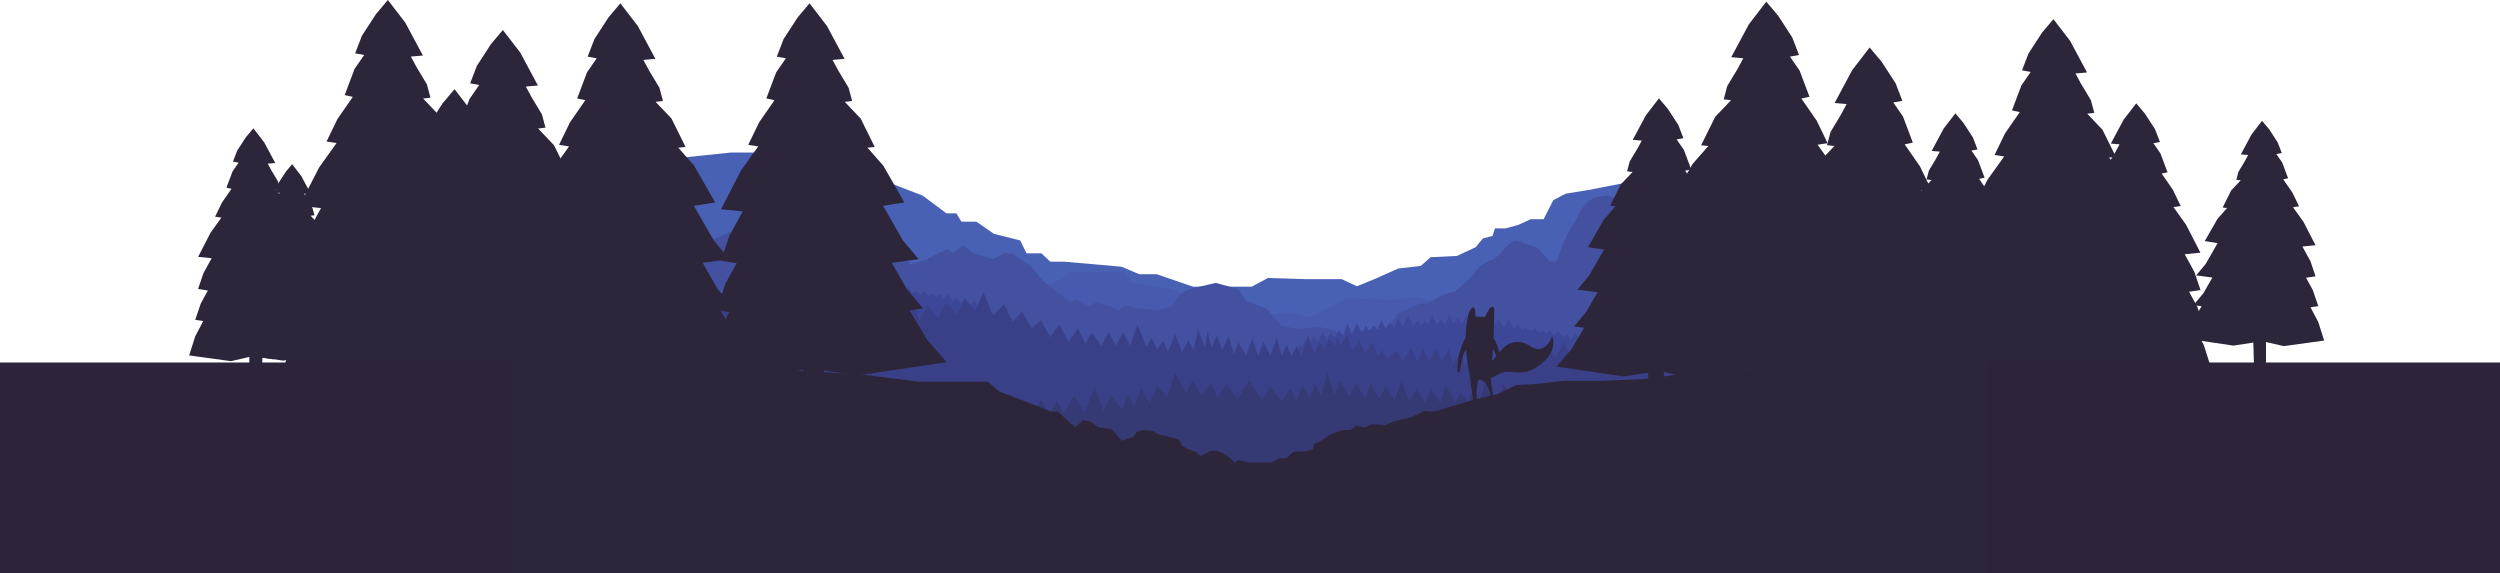 <svg width="3000" height="688" viewBox="0 0 3000 688" xmlns="http://www.w3.org/2000/svg"><g fill="none" fill-rule="evenodd"><path fill="#4961B4" d="M741.14 182l-15.015 28.257-28.79 18.655-41.79 15.716L616 270v395h1770V271.11l-74.057-16.5-48.78-41.996-82.464-5.997-66.01 18.002-75.05-7.492-54.042 12.015-24.018-11.968-54.055 10.56-28.528 4.626-15.016 7.75-11.583 22.89h-15.444l-15.267 7-15.43 4.11L1794 274l-3 9.11-11.56 3.003-8.64 10.503-22.483 10.507-31.514 1.516-12.003 10.53-27.024 3.062-27.027 12.125-22.524 9.143-18.103-8.5h-41.96l-46.55-1.446L1502 344h-70.485l-43.643-15h-20.927l-21.022-8.946-69.177-6.054h-16.416l-10.614-10H1231.8l-7.508-15.445-31.535-7.946-21.13-14.61h-17.912l-6.115-10h-11.904l-28.446-21.222-70.49-27.223L966.35 183h-22.864l-10.51 9.67-17.64-9.67h-37.922l-74.08 7.73"/><path fill="#485AAF" d="M741.07 276l-32.018 12.656L684.038 303l-33.018-4-35.02 8v358h1770V352h-27.468l-7.504 4.052-12.006 5.553-30.066-2.605H2297l-15.008 2.552-10.505 4.053-18.01 3-13.506-4.5-13.506-2.998-15.008-2.998-13.506 7.503-42.022 6.007-40.52-19.484-57.03 18.03-61.533-8.936-48.025-25.374-57.03 21.25L1852.7 356h-43.452l-19.51-9.446-39.02 16.052-27.013 1.5-21.01-7.497-33.018 3.003-52.527-1.493-22.512 10.516-24.012 12.03-22.512-5.937-25.513 3.124-24.01-5.75-25.106-5.104h-33.425l-9.006-8.135-22.512-11.134-22.51-4.374-27.015-4.25L1347.413 326h-63.434l-10.07 8.99-31.08 11.99-18.883 2.375-9.005 1.75-8.61 4.895h-16.903l-13.507-7.822-15.374-4.61-8.64 3.038-11.614 3.394h-12.398l-11.883-4.445-13.63-8.198-16.51-5.75-13.618 2.393h-13.394l-10.506-5.193-13.507-12.692-15.008-1.492-12.006 7.515-16.508 7.53-9.005-5.936-18.01-4.375-15.007-5.75-9.123-8.607h-11.888l-25.513 2.68-10.506-6.322-15.007-2.75L865.14 295h-11.883l-24.138 6.804-9.13-6.695-12.257-13.5"/><path fill="#4351A0" d="M1974.102 233l-21.023 9-7.51-3-16.518-4.498-10.51 1.503-6.007 1.505-7.508 4.51-7.51 9.022-6.004 12.043-7.51 12.086-7.507 15.174-4.504 12.348-4.506 11.196h-7.508l-7.508-8.196-7.508-8.196-7.508-3-7.51-1.5-4.503-3-6.006-1.5-4.504 1.5-6.007 4.5-9.01 10.5-7.508 6-7.507 3-7.51 4.5-6.006 6-6.006 7.5-7.508 7.502L1745.855 350l-7.508 1.51-12.013 4.515-15.016 9.03-6.006-1.437-27.03 12.124-16.518 19.75-5.59.396h-10.928l-12.013 2.552-24.025 2.55-12.013-6-16.518-3-24.027 3-19.52-4.498-16.518-19.5-25.528-10.5-9.01-13.498-27.03-7.5-19.52 4.5-16.517 4.5-10.512 9-6.007 10.5-19.52 4.5-24.026-3.002-12.014-3-7.507 6-10.51-4.5-10.512-3-6.007-3-9.01 6-6.006-3-10.51-6-6.006 4.5-15.017-12-13.513-10.498-10.512-10.5-9.01-12-21.022-13.5-10.51-1.498-13.517 7.5-24.025-7.5-12.012-9-12.014 9-7.507-4.5-6.007 3-6.007 3-15.015 7.5-16.52 4.5-10.51-8.996-10.51-7.496-21.024-8.992-16.518-1.484-9.01 9.03-16.517 9.062-19.522-4.375-16.518-10.25-30.15-5.607h-47.935l-13.514-11.693L856.898 287l-16.516-8.997-12.008-7.495-13.507-2.24-7.492 3.772-23.994-3.708-23.964-3.665-17.893 7.67-24.41 30.55-34.037 9.107-41.046 11.894L616 311.994V665h1770V271.997l-17.496-4.493-9.987-7.492-6.006-5.986-19.52 3.027-10.512 6.056-46.55 1.61-13.515-4.277-9.01-2.555h-7.508l-10.51 5h-12.015l-10.51-11.194-7.508-6.695-10.512-1.502-7.508 4.5-13.515 13.5-19.52-4.5-30.034-7.5-22.524 25.5-60.065-12-16.52-4.5-15.014-15"/><path d="M1174 369.688c-1-3.157-2.788-6.33-4.432-9.52-1.652 1.853-3.06 3.736-4.718 5.647-2.308-3.025-4.493-6.062-6.804-9.112-1.67 2.282-3.28 4.594-4.955 6.935-1.663-2.158-3.297-4.32-4.963-6.49-1.676 1.318-3.34 2.656-5.02 4.015-1.666-2.857-3.326-5.723-4.995-8.598-2.015 1.998-4.03 4.027-6.05 6.086-1.343-2.074-2.683-4.154-4.026-6.237-1.36 1.5-2.718 3.012-4.08 4.538-1.35-1.352-2.698-2.707-4.048-4.06-1.692.75-3.384 1.514-5.078 2.29l-5.053-5.306c-1.698 1.156-3.397 2.328-5.097 3.514-1.688-1.386-3.378-2.77-5.068-4.152-1.7.833-3.402 1.68-5.104 2.54l-4.063-7.297c-2.043 1.93-4.086 3.886-6.13 5.86-2.02-4.006-4.042-8.02-6.066-12.037-1.718 3.537-3.436 7.093-5.153 10.67-2.363-3.28-4.73-6.56-7.096-9.836-2.05 2.813-4.104 5.647-6.156 8.5-2.035-2.84-4.07-5.675-6.108-8.508-2.052 2.496-4.104 5.01-6.155 7.542-1.7-3.933-3.4-7.865-5.104-11.796-1.38 3.736-2.762 7.482-4.143 11.238-1.032-1.968-2.065-3.935-3.098-5.9l-2.108 5.65c-1.704-4.29-3.41-8.58-5.12-12.864-1.716 4.157-3.432 8.326-5.147 12.506-1.708-2.733-3.417-5.46-5.127-8.18-1.713 2.658-3.426 5.326-5.137 8.002-1.71-3.86-3.422-7.712-5.135-11.556-1.713 3.845-3.425 7.697-5.137 11.556-1.713-1.907-3.426-3.806-5.14-5.696-1.71 1.952-3.422 3.91-5.132 5.876-1.714-3.795-3.43-7.58-5.148-11.353-1.708 3.9-3.414 7.805-5.12 11.713-1.376-1.857-2.753-3.706-4.13-5.55-1.372 1.988-2.74 3.977-4.11 5.968-1.377-1.833-2.754-3.658-4.132-5.476-1.705 2.024-3.41 4.052-5.113 6.083-2.056-4.042-4.112-8.062-6.17-12.06-2.368 4.396-4.734 8.793-7.098 13.188-1.72-3.622-3.436-7.227-5.154-10.814l-5.072 11.89c-1.712-2.063-3.423-4.113-5.134-6.147-1.693 2.467-3.385 4.936-5.076 7.403-1.714-3.515-3.428-7.008-5.14-10.478-1.35 3.93-2.7 7.85-4.046 11.763-1.704-1.604-3.408-3.194-5.11-4.767-1.69 2.123-3.375 4.245-5.06 6.365-1.37-1.982-2.737-3.95-4.104-5.904-1.68 2.503-3.362 5.002-5.042 7.497-2.038-3.64-4.075-7.245-6.11-10.812-2 4.4-4 8.785-6 13.152-1.704-4.69-3.406-9.343-5.106-13.956-1.66 5.394-3.32 10.764-4.98 16.108-1.688-2.467-3.374-4.908-5.058-7.32-1.664 3.228-3.328 6.446-4.992 9.65-1.68-2.047-3.358-4.07-5.033-6.067-1.662 2.87-3.323 5.73-4.985 8.578-1.676-3.705-3.35-7.37-5.02-10.995-1.652 4.588-3.306 9.15-4.96 13.684-1.65-2.594-3.794-5.156-5.436-7.683-1.637 3.528-3.412 7.036-5.412 10.524V545h335V369.688zM1913 410l-4.87-5.833-4.054 4.877-2.508-4.877-4.718 4.648s-3.493-5.062-5.804-8.112c-1.67 2.282-4.28 4.594-5.955 6.935-1.663-2.158-3.297-4.32-4.963-6.49-1.676 1.318-3.34 2.656-5.02 4.015-1.666-2.857-3.326-5.723-4.995-8.598-2.015 1.998-4.03 4.027-6.05 6.086-1.343-2.074-2.683-4.154-4.026-6.237-1.36 1.5-2.718 3.012-4.08 4.538-1.35-1.352-2.698-2.707-4.048-4.06-1.692.75-3.384 1.514-5.078 2.29l-5.053-5.306c-1.698 1.156-3.397 2.328-5.097 3.514-1.688-1.386-3.378-2.77-5.068-4.152-1.7.833-3.402 1.68-5.104 2.54l-4.063-7.297c-2.043 1.93-4.086 3.886-6.13 5.86-2.02-4.006-4.042-8.02-6.066-12.037-1.718 3.537-3.436 7.093-5.153 10.67-2.363-3.28-4.73-6.56-7.096-9.836-2.05 2.813-4.104 5.647-6.156 8.5-2.035-2.84-4.07-5.675-6.108-8.508-2.052 2.496-4.104 5.01-6.155 7.542-1.7-3.933-3.4-7.865-5.104-11.796-1.38 3.736-2.762 7.482-4.143 11.238-1.032-1.968-2.065-3.935-3.098-5.9l-2.108 5.65c-1.704-4.29-3.41-8.58-5.12-12.864-1.716 4.157-3.432 8.326-5.147 12.506-1.708-2.733-3.417-5.46-5.127-8.18-1.713 2.658-3.426 5.326-5.137 8.002-1.71-3.86-3.422-7.712-5.135-11.556-1.713 3.845-3.425 7.697-5.137 11.556-1.713-1.907-3.426-3.806-5.14-5.696-1.71 1.952-3.422 3.91-5.132 5.876-1.714-3.795-3.43-7.58-5.148-11.353-1.708 3.9-3.414 7.805-5.12 11.713-1.376-1.857-2.753-3.706-4.13-5.55-1.372 1.988-2.74 3.977-4.11 5.968-1.377-1.833-2.754-3.658-4.132-5.476-1.705 2.024-3.41 4.052-5.113 6.083-2.056-4.042-4.112-8.062-6.17-12.06-2.368 4.396-4.734 8.793-7.098 13.188-1.72-3.622-3.436-7.227-5.154-10.814l-5.072 11.89c-1.712-2.063-3.423-4.113-5.134-6.147-1.693 2.467-3.385 4.936-5.076 7.403-1.714-3.515-3.428-7.008-5.14-10.478-1.35 3.93-2.7 7.85-4.046 11.763-1.704-1.604-3.408-3.194-5.11-4.767-1.69 2.123-3.375 4.245-5.06 6.365-1.37-1.982-2.737-3.95-4.104-5.904-1.68 2.503-3.362 5.002-5.042 7.497-2.038-3.64-4.075-7.245-6.11-10.812-2 4.4-4 8.785-6 13.152-1.704-4.69-3.406-9.343-5.106-13.956-1.66 5.394-3.32 10.764-4.98 16.108-1.688-2.467-3.374-4.908-5.058-7.32-1.664 3.228-3.328 6.446-4.992 9.65-1.68-2.047-3.358-4.07-5.033-6.067-1.662 2.87-3.323 5.73-4.985 8.578-1.676-3.705-3.35-7.37-5.02-10.995-1.652 4.588-3.306 9.15-4.96 13.684-1.65-2.594-3.794-5.156-5.436-7.683-1.637 3.528-3.412 7.036-5.412 10.524l-5.25-5.53-2.99 8.49-2.51-2.96L1557 420v155h356V410z" fill="#3D4797"/><path fill="#3A4088" d="M819.288 343l-12.465 17.033-14.195-14.843-11.505 17.007-14.22-14.844-11.567 17.008L741 350.017l-14 16.06-12-14.59-6 14.59-16-19.615-7 19.615-12-19.614-11 19.615-13-19.614-8 25.026-14-19-12 22.264V665h1770V351.486l-6.24 17.303-6.785-15.626-5.178 16.29-6.963-15.625-5.27 16.29-7.172-15.615-6.012 16.594-8.782-15.252-5.88 16.583-8.783-15.25-5.882 16.583-7.69-15.276-9.13 14.512-12.476-17.058-10.193 14.394-4.472-17.057-10.194 14.392-5.968-17.185-10.944 17.42-13.99-14.36-10.013 17.357-21.985-14.36-5.013 17.356-9.824-14.21-12.72 24.3-6.798-12.5-9.637 12.492-3.523-17.048-7.48 11.717-6.517-17.042-8.48 11.718-4.692-13.74-7.504 12.206-8.13-15.637-6.873 16.302-8.128-15.637-4.87 16.303-9.95-15.562-11.93 18.738-10.878-12.66-11.455 18.654-13.874-12.662-11.455 18.654-14.162-15.593-11.187 21.76-11.855-12.003-10.816 18.662-11.85-12.003-10.816 18.662-11.75-12.033-9.778 18.08-11.127-11.78-8.876 17.107-11.124-11.78-8.874 17.108-8.136-12.776-9.152 17.426-7.547-13.42-7.12 17.415-10.544-17.417-4.122 21.413-10.903-8.575-5.52 11.64-9.53-9.067-6.14 10.735-8.526-11.066-7.14 12.728-8.185-10.096-9.56 8.996-3.377-17.276-10.963 13.778-3.365-17.273-10.96 13.78-4.318-17.446-8.45 15.926-7.505-15.982-7.498 15.982-7.5-15.982-7.498 15.982-6.952-15.963-10.54 14.778-7.02-11.988-10.983 9.74-7.016-10.99-3.98 8.743-7.17-16.83-8.416 12.864-7.35-17.046-7.654 12.464-7.342-17.04-7.652 12.464-3.394-10.664-2.687 10.78-7.695-8.817-4.977 13.314-6.685-8.82-5.975 13.313-7.443-21.137-7.57 23.844-6.005-11.986-6 11.986-5.995-12.985-6 12.984L1532 404.93l-7.337 21.974-8.337-16.982-6.33 16.982-7.335-20.976-7.33 20.976-9.337-15.92-5.354 14.024-6.29-21.808-7.715 16.73-6.282-16.812-6.713 13.733-4.585-20.163-3.224 20.262-8.177-21.167-5.495 24.08-6.167-11.178-7.49 14.09-8.424-22.34-8.475 22.162-5.717-13.116-7.287 9.952-6.708-14.112-6.285 10.95-10.773-27.28-8.5 25.928-8.672-15.984-8.664 15.984-8.668-15.984-8.664 15.984-11.686-15.923-7.64 13.208-8.69-18.175-11.313 16.094-11.685-21.172-10.312 16.095-10.9-20.965-11.427 9.888-11.536-19.76-11.135 11.622-10.53-20.757-13.135 13.62-11.75-28.34-9.193 22.94-12.983-13.675-9.022 17.9-13.976-13.677-9.02 17.904-12.46-15.74-9.944 17.947-8.354-23.44-6.17 12.21-6.146-4.75-11.665 15.98-7.667-22.974-9.664 22.975-9.662-15.98-9.67 15.98-9.673-15.98-9.664 15.98-9.668-15.98-9.664 15.98-8.895-15.945-13.347 13.822-8.352-17.73-13.985 13.734-8.345-17.73-13.985 13.736-8.566-17.767-18.885 13.663-14.61-18.014-18.73 13.684-14.604-18.014-18.725 13.685"/><path fill="#353974" d="M1592.673 447l-7.382 28.193-7.097-14.396-6.24 17.064-9.088-14.397-7.24 17.063-6.87-14.53-10.627 15.323-13.77-16.652-10.232 15.317-14.764-23.65-14.23 22.317-13.463-16.63-11.14 14.557-7.073-17.174-11.594 14.507-11.072-17.173-7.592 14.506-12.933-24.218-9.518 29.234-12.01-13.032-9.324 20.032-10.004-17.034-8.326 21.033-7.3-14.174-7.315 18.727-12.957-17.138-9.047 18.805-10.955-29.14-12.05 30.806-12.75-20.148-11.53 21.162-9.057-15.832-8.8 16.166L1249.08 480l-10.13 16.827L1228 483v182h648V465l-10.84 14.994-15.83-22-8.834 22-14.836-15-10.832 15-10.036-18.997-8.5 19.472-13.598-21.45-8.074 22.45-7.587-13.45-5.073 14.45-9.22-10.473-6.744 10.997-11.004-21-6.998 21-10-16-8 16-10.623-15.99-8.112 15.122-9.528-24.766-8.474 23.1-10.525-16.766-7.472 15.098-10.6-17.77-6.41 16.284-11.01-16.625-8.325 15.292-11.007-19.625-6.324 18.292M2159.327 447l7.382 28.193 7.097-14.396 6.24 17.064 9.088-14.397 7.24 17.063 6.87-14.53 10.627 15.323 13.77-16.652 10.232 15.317 14.764-23.65 14.23 22.317 13.463-16.63 11.14 14.557 7.073-17.174 11.594 14.507 11.072-17.173 7.592 14.506 12.933-24.218 9.518 29.234 12.01-13.032 9.324 20.032 10.004-17.034 8.326 21.033 7.3-14.174 7.315 18.727 12.957-17.138 9.047 18.805 10.955-29.14 12.05 30.806 12.75-20.148 11.53 21.162 9.057-15.832 8.8 16.166L2502.92 480l10.13 16.827L2524 483v182h-648V465l10.84 14.994 15.83-22 8.834 22 14.836-15 10.832 15 10.036-18.997 8.5 19.472 13.598-21.45 8.074 22.45 7.587-13.45 5.073 14.45 9.22-10.473 6.744 10.997 11.004-21 6.998 21 10-16 8 16 10.623-15.99 8.112 15.122 9.528-24.766 8.474 23.1 10.525-16.766 7.472 15.098 10.6-17.77 6.41 16.284 11.01-16.625 8.325 15.292 11.007-19.625 6.324 18.292M863.327 447l7.382 28.193 7.097-14.396 6.24 17.064 9.088-14.397 7.24 17.063 6.87-14.53 10.627 15.323 13.77-16.652 10.232 15.317 14.764-23.65 14.23 22.317 13.463-16.63 11.14 14.557 7.073-17.174 11.594 14.507 11.072-17.173 7.592 14.506 12.933-24.218 9.518 29.234 12.01-13.032 9.324 20.032 10.004-17.034 8.326 21.033 7.3-14.174 7.315 18.727 12.957-17.138 9.047 18.805 10.955-29.14 12.05 30.806 12.75-20.148 11.53 21.162 9.057-15.832 8.8 16.166L1206.92 480l10.13 16.827L1228 483v182H580V465l10.84 14.994 15.83-22 8.834 22 14.836-15 10.832 15 10.036-18.997 8.5 19.472 13.598-21.45 8.074 22.45 7.587-13.45 5.073 14.45 9.22-10.473 6.744 10.997 11.004-21 6.998 21 10-16 8 16 10.623-15.99 8.112 15.122 9.528-24.766 8.474 23.1 10.525-16.766 7.472 15.098 10.6-17.77 6.41 16.284 11.01-16.625 8.325 15.292 11.007-19.625 6.324 18.292"/><g fill="#2D253A"><path d="M603.44 36l-14.303 16.953-16.86 25.99-8.1 21.043 10.856 1.99-11.595 16.785-11.82 31.336 9.75 2.126-18.46 26.683-13.057 26.914 12.023 1.848L521 236.85l-23.763 46.245 25.986 2.636L507.29 314.8l-10.192 30.108 18.914 2.85-13.66 24.92-10.655 31.478 15.384 2.318-15.422 29.36L480 472.515l80.277 11.06 35.298-8.123v55.33h23.583l1.593-54.31 39.61 6.09 107.45-15.932-23.457-27.21-20.917-35.04 16.24-2.2-19.748-23.695-17.825-31.107 32.19-4.36-18.89-22.664-22.388-39.07-1.456-2.246 25.672-4.128-25.288-44.114-18.983-21.61 8.73-.81-16.878-34.098-19.066-20.028 8.826-1.053-4.254-15.905-12.558-20.906-6.718-12.49 14.45-1.266-21.167-39.492"/><path d="M744.44 4l-14.303 16.953-16.86 25.99-8.1 21.043 10.856 1.99-11.595 16.785-11.82 31.336 9.75 2.126-18.46 26.683-13.057 26.914 12.023 1.848L662 204.85l-23.763 46.245 25.986 2.636L648.29 282.8l-10.192 30.108 18.914 2.85-13.66 24.92-10.655 31.478 15.384 2.318-15.422 29.36L621 440.515l80.277 11.06 35.298-8.123v55.33h23.583l1.593-54.31 39.61 6.09 107.45-15.932-23.457-27.21-20.917-35.04 16.24-2.2-19.748-23.695-17.825-31.107 32.19-4.36-18.89-22.664-22.388-39.07-1.456-2.246 25.672-4.128-25.288-44.114-18.983-21.61 8.73-.81-16.878-34.098-19.066-20.028 8.826-1.053-4.254-15.905-12.558-20.906-6.718-12.49 14.45-1.266-21.167-39.492"/><path d="M971.44 4l-14.303 16.953-16.86 25.99-8.1 21.043 10.856 1.99-11.595 16.785-11.82 31.336 9.75 2.126-18.46 26.683-13.057 26.914 12.023 1.848L889 204.85l-23.763 46.245 25.986 2.636L875.29 282.8l-10.192 30.108 18.914 2.85-13.66 24.92-10.655 31.478 15.384 2.318-15.422 29.36L848 440.515l80.277 11.06 35.298-8.123v55.33h23.583l1.593-54.31 39.61 6.09 107.45-15.932-23.457-27.21-20.917-35.04 16.24-2.2-19.748-23.695-17.825-31.107 32.19-4.36-18.89-22.664-22.388-39.07-1.456-2.246 25.672-4.128-25.288-44.114-18.983-21.61 8.73-.81-16.878-34.098-19.066-20.028 8.826-1.053-4.254-15.905-12.558-20.906-6.718-12.49 14.45-1.266-21.167-39.492M545.44 107l-14.303 16.953-16.86 25.99-8.1 21.043 10.856 1.99-11.595 16.785-11.82 31.336 9.75 2.126-18.46 26.683-13.057 26.914 12.023 1.848L463 307.85l-23.763 46.245 25.986 2.636L449.29 385.8l-10.192 30.108 18.914 2.85-13.66 24.92-10.655 31.478 15.384 2.318-15.422 29.36L422 543.515l80.277 11.06 35.298-8.123v55.33h23.583l1.593-54.31 39.61 6.09 107.45-15.932-23.457-27.21-20.917-35.04 16.24-2.2-19.748-23.695-17.825-31.107 32.19-4.36-18.89-22.664-22.388-39.07-1.456-2.246 25.672-4.128-25.288-44.114-18.983-21.61 8.73-.81-16.878-34.098-19.066-20.028 8.826-1.053-4.254-15.905-12.558-20.906-6.718-12.49 14.45-1.266-21.167-39.492"/><path d="M465.44 0l-14.303 16.953-16.86 25.99-8.1 21.043 10.856 1.99-11.595 16.785-11.82 31.336 9.75 2.126-18.46 26.683-13.057 26.914 12.023 1.848L383 200.85l-23.763 46.245 25.986 2.636L369.29 278.8l-10.192 30.108 18.914 2.85-13.66 24.92-10.655 31.478 15.384 2.318-15.422 29.36L342 436.515l80.277 11.06 35.298-8.123v55.33h23.583l1.593-54.31 39.61 6.09 107.45-15.932-23.457-27.21-20.917-35.04 16.24-2.2-19.748-23.695-17.825-31.107 32.19-4.36-18.89-22.664-22.388-39.07-1.456-2.246 25.672-4.128-25.288-44.114-18.983-21.61 8.73-.81-16.878-34.098-19.066-20.028 8.826-1.053-4.254-15.905-12.558-20.906-6.718-12.49 14.45-1.266-21.167-39.492"/><path d="M304.057 154l-8.93 10.583-10.524 16.224-5.056 13.136 6.777 1.242-7.238 10.478-7.38 19.56 6.088 1.328-11.525 16.658-8.15 16.8 7.504 1.155-13.03 18.216-14.834 28.867 16.222 1.646-9.947 18.145-6.36 18.794 11.805 1.78-8.527 15.556-6.65 19.65 9.602 1.447-9.627 18.328L227 426.49l50.113 6.906 22.034-5.072v34.538h14.722l.993-33.902 24.726 3.802 67.073-9.945-14.642-16.987-13.057-21.873 10.138-1.373-12.327-14.79-11.127-19.42 20.095-2.72-11.79-14.15-13.977-24.388-.91-1.402 16.028-2.577-15.785-27.538-11.85-13.49 5.45-.506-10.537-21.286-11.902-12.502 5.51-.658-2.656-9.928-7.84-13.05-4.193-7.797 9.02-.79-13.213-24.653"/><path d="M350.588 197l-7.484 8.87-8.822 13.6-4.238 11.01 5.68 1.04-6.066 8.783-6.185 16.396 5.102 1.11-9.66 13.963-6.83 14.082 6.29.967-10.922 15.27-12.434 24.196 13.596 1.38-8.337 15.208-5.334 15.754 9.897 1.492-7.148 13.038-5.575 16.47 8.05 1.213-8.07 15.363-6.1 19.192 42.004 5.788 18.47-4.25v28.95h12.338l.834-28.418 20.725 3.187 56.222-8.336-12.274-14.24-10.944-18.333 8.497-1.15-10.332-12.4-9.326-16.275 16.843-2.28-9.884-11.86-11.713-20.442-.762-1.176 13.433-2.16-13.232-23.08-9.932-11.308 4.567-.424-8.83-17.84-9.976-10.48 4.618-.552-2.226-8.322-6.57-10.938-3.516-6.535 7.56-.663-11.074-20.663"/><g><path d="M2243.56 57l14.303 16.953 16.86 25.99 8.1 21.043-10.856 1.99 11.595 16.785 11.82 31.336-9.75 2.126 18.46 26.683 13.057 26.914-12.023 1.848L2326 257.85l23.763 46.245-25.986 2.636 15.934 29.068 10.192 30.108-18.914 2.85 13.66 24.92 10.655 31.478-15.384 2.318 15.422 29.36L2367 493.515l-80.277 11.06-35.298-8.123v55.33h-23.583l-1.593-54.31-39.61 6.09-107.45-15.932 23.457-27.21 20.917-35.04-16.24-2.2 19.748-23.695 17.825-31.107-32.19-4.36 18.89-22.664 22.388-39.07 1.456-2.246-25.672-4.128 25.288-44.114 18.983-21.61-8.73-.81 16.878-34.098 19.066-20.028-8.826-1.053 4.254-15.905 12.558-20.906 6.718-12.49-14.45-1.266 21.167-39.492"/><path d="M2119.56 2l14.303 16.953 16.86 25.99 8.1 21.043-10.856 1.99 11.595 16.785 11.82 31.336-9.75 2.126 18.46 26.683 13.057 26.914-12.023 1.848L2202 202.85l23.763 46.245-25.986 2.636 15.934 29.068 10.192 30.108-18.914 2.85 13.66 24.92 10.655 31.478-15.384 2.318 15.422 29.36L2243 438.515l-80.277 11.06-35.298-8.123v55.33h-23.583l-1.593-54.31-39.61 6.09-107.45-15.932 23.457-27.21 20.917-35.04-16.24-2.2 19.748-23.695 17.825-31.107-32.19-4.36 18.89-22.664 22.388-39.07 1.456-2.246-25.672-4.128 25.288-44.114 18.983-21.61-8.73-.81 16.878-34.098 19.066-20.028-8.826-1.053 4.254-15.905 12.558-20.906 6.718-12.49-14.45-1.266 21.167-39.492"/><path d="M1990.73 118l10.693 12.672 12.603 19.427 6.054 15.728-8.115 1.488 8.667 12.546 8.836 23.422-7.29 1.59 13.8 19.944 9.76 20.118-8.987 1.382 15.603 21.813 17.762 34.568-19.423 1.97 11.91 21.727 7.617 22.505-14.138 2.13 10.21 18.628 7.964 23.528-11.5 1.733 11.53 21.945 8.714 27.418-60.005 8.268-26.385-6.07v41.355h-17.627l-1.19-40.594-29.61 4.553-80.314-11.91 17.533-20.34 15.634-26.19-12.14-1.644 14.763-17.712 13.323-23.252-24.062-3.26 14.12-16.94 16.736-29.204 1.09-1.678-19.19-3.086 18.9-32.974 14.19-16.153-6.525-.604 12.617-25.488 14.252-14.97-6.598-.787 3.18-11.888 9.386-15.627 5.022-9.335-10.8-.947 15.82-29.52M2346.46 136l9.68 11.474 11.41 17.59 5.48 14.24-7.346 1.347 7.848 11.36 8 21.207-6.6 1.44 12.494 18.057 8.836 18.214-8.136 1.252 14.126 19.75 16.082 31.296-17.586 1.784 10.783 19.672 6.898 20.376-12.8 1.93 9.245 16.864 7.21 21.303-10.41 1.57 10.437 19.87 7.89 24.824-54.33 7.485-23.888-5.498v37.444h-15.96l-1.078-36.754-26.807 4.122-72.718-10.783 15.874-18.415 14.156-23.714-10.99-1.488 13.364-16.036 12.064-21.053-21.786-2.95 12.784-15.34 15.152-26.44.985-1.52-17.374-2.795 17.113-29.854 12.847-14.624-5.908-.548 11.423-23.077 12.903-13.553-5.973-.713 2.88-10.764 8.498-14.148 4.546-8.453-9.78-.858 14.325-26.727"/><path d="M2464.09 23l-13.726 16.268-16.18 24.94-7.77 20.193 10.416 1.91-11.126 16.108-11.344 30.068 9.358 2.04-17.716 25.605-12.528 25.828 11.536 1.774-20.03 28.003-22.803 44.377 24.936 2.53-15.29 27.892-9.78 28.89 18.15 2.737-13.108 23.914-10.224 30.205 14.764 2.224-14.8 28.175-11.187 35.197 77.033 10.615 33.872-7.796v53.092h22.63l1.53-52.114 38.008 5.844 103.108-15.29-22.51-26.11-20.07-33.625 15.583-2.11-18.95-22.737-17.104-29.85 30.89-4.184-18.127-21.75-21.485-37.49-1.397-2.155 24.636-3.96-24.267-42.333-18.216-20.737 8.38-.776-16.198-32.72-18.296-19.22 8.47-1.01-4.083-15.262-12.05-20.06-6.447-11.986 13.865-1.216-20.31-37.896"/><path d="M2563.475 124l10.373 12.295 12.228 18.85 5.874 15.26-7.873 1.445 8.41 12.173 8.572 22.726-7.073 1.54 13.39 19.353 9.468 19.52-8.72 1.34 15.14 21.164 17.234 33.54-18.848 1.91 11.556 21.082 7.39 21.835-13.716 2.068 9.908 18.073 7.726 22.83-11.157 1.68 11.185 21.294 8.455 26.603-58.22 8.022-25.6-5.892v40.127h-17.105l-1.155-39.388-28.728 4.417-77.927-11.556 17.012-19.735 15.17-25.413-11.778-1.595 14.32-17.185 12.93-22.56-23.348-3.163 13.7-16.437 16.238-28.335 1.056-1.63-18.62-2.993 18.34-31.995 13.768-15.673-6.33-.586 12.24-24.73 13.828-14.526-6.4-.764 3.084-11.535 9.108-15.16 4.872-9.06-10.48-.918 15.352-28.64"/><path d="M2714.437 145l8.64 10.24 10.184 15.7 4.893 12.71-6.557 1.202 7.004 10.14 7.14 18.927-5.89 1.283L2751 231.32l7.888 16.258-7.262 1.117 12.608 17.627 14.354 27.934-15.697 1.592 9.626 17.557 6.156 18.187-11.425 1.722 8.252 15.053 6.434 19.013-9.292 1.4 9.316 17.736 7.042 22.156-48.49 6.682-21.322-4.908v33.42h-14.245l-.963-32.804-23.926 3.68-64.903-9.625 14.17-16.437 12.635-21.165-9.81-1.328 11.93-14.313 10.766-18.79-19.444-2.634 11.41-13.69 13.524-23.6.88-1.356-15.508-2.494 15.275-26.646 11.467-13.054-5.274-.488 10.196-20.597 11.516-12.098-5.33-.636 2.57-9.607 7.584-12.628 4.058-7.543-8.727-.766 12.785-23.855"/></g></g><g><path d="M2193.89 435c-5 3.158-41.022 6-41.022 6l-86.048 3-50.03 5-45.024 6-52.03 2h-43.024l-36.02 4-21.012 1-23.013 11-29.016 7-47.026 14-11.006-1-17.01 8-14.008 3-9.005 3-7.004 3-16.008-1-9.005 4-10.005-2-7.004 5h-10.006l-15.01 6-10.004 7-9.005 4-1 6-11.007 3h-12.007l-9.006 8h-8.083l-9.88 5.026-27.526-.026-11.542-3-5.003 3-6.004-6-8.005-5-7.003-3h-8.004l-5.003 3-7.004 3-6.004-5-9.005-3-7.004-4-3-7-10.007-3-16.01-4-6.002-4-12.007-1-7.004 2-4.002 6-14.007 5-8.005-9-5.003-5-6.003-1-9.005-1-10.006-7-9.004-2-9.005 9-21.01-19h-8.005l-30.017-12-32.018-12-14.008-12H1103.275l-73.04-9s-115.066-6-126.072-9-28.016-22-28.016-22l-72.04-7-63.036 7-50.028 3L486 435v253h2090V435h-382.11z" fill="#2D253A"/><path fill="#2D243B" d="M-2 435h617v253H-2zM2385 435h617v253h-617z"/></g><g fill="#2D253A"><path d="M1889.935 499.423c-9.8-2.488-17.97-3.694-24.9-4.275-7.958-.666-14.73-.547-16.852 1.49-2.356 2.137.605 6.32-4.312 7.41-3.17.68-9.33.07-12.69.62-10.87-4.037-18.405-9.796-28.65-13.984-4.23-1.73-8.297-4.906-12.393-5.898 2.897 1.715 7.936 5.605 11.997 7.253 6.99 2.835 9.548 5.46 15.37 8.514.69.363 2.502 1.577 3.188 1.94 1.84 1.438 5.847 4.387 4.565 5.215-.254.14-3.444-.81-5.97-1.517-1.318-.465-2.645-.925-4.013-1.377-5.566-1.836-11.45-3.736-16.816-5.75-6.47-2.426-21.3-7.73-27.505-10.203-1.392-.11-1.06.62.195 1.388 1.255.77 11.764 5.39 13.58 6.13 15.042 6.132 30.422 11.35 46.392 17.634 14.99 6.225 31.472 12.935 47.783 19.016-7.243-1.748-14.718-3.823-22.134-6.15-6.36-1.994-16.75-5.666-22.96-7.402-1.684-.47-2.103-.053.035.925 19.264 7.195 39.97 13.806 60.352 19.264 2.128.573 4.342 1.147 6.118 1.407 15.877 5.812 31.495 11.06 46.24 15.788 6.685 2.146 13.998 4.382 18.56 4.89 4.595.234-11.294-5.386-17.856-7.858.575-1.202 1.13-2.412 1.662-3.63 6.3 1.716 12.46 3.276 18.39 4.656 2.71.632 5.808 1.166 4.856.236-.813-.794-3.964-2.008-6.56-2.947-19.748-7.143-39.13-14.15-58.15-20.923-1.31-.843-3.168-1.747-4.984-2.608-6.858-3.257-13.945-6.447-21.163-9.532 6.566 1.248 12.877 2.32 17.396 2.42 6.76.137 8.52-2.16 4.606-6.027-2.987-2.936-8.99-6.766-8.84-8.73.136-2.994 14.045-.165 27.23 3.688-10.05-4.575-21.875-8.555-31.767-11.075M1845.64 418.904c-5.452-.31-9.883-4.357-14.875-6.594-6.59-2.953-14.537-2.617-20.84.882-4.195 2.33-7.523 5.854-10.627 9.573-1.218-4.61-2.847-9.148-4.88-13.557-.536-1.16-1.146-2.355-2.132-3.26.463-11.29.652-22.597.838-33.893.025-1.47-.15-3.267-1.493-3.868-1.573-.704-3.185.866-4.154 2.29-2.122 3.127-3.986 6.426-5.566 9.855l-11.46-.45c-.204-3.78.288-12.712-3.62-10.617-3.128 2.172-4.302 6.168-5.098 9.88-1.77 8.268-3.005 17.244-2.963 26.707-1.05.914-1.68 2.153-2.236 3.356-5.36 11.623-7.925 24.138-7.486 36.53.533 1.477 2.077 1.467 2.468.44 1.435-3.77 1.76-10.357 2.646-14.24 1.03-4.49 2.797-8.87 5.22-12.976.344 10.187 2.217 20.926 4.252 30.944 1.232 10.746 2.7 21.462 4.434 32.135.212 1.305.456 2.672 1.297 3.696.84 1.025 2.488 1.534 3.564.73-.568-4.45-.94-8.923-1.116-13.407-.145-3.69.523-7.57 1.053-11.23.13-.896.196-1.773.236-2.645.58-1.592 1.164-3.62 1.794-3.692 3.505-.33 6.172 3.373 8.24 4.9.307.502.616 1.004.913 1.51 2.512 4.278 4.213 9.048 4.98 13.96.45 2.878.655 5.99 2.434 8.278 1.36-2.676.943-5.924.436-8.923-1.213-7.183-2.745-14.388-2.934-21.637 4.81-1.58 9.238-5.055 14.204-6.523 7.8-2.305 16.186.523 24.285-.212 7.608-.69 14.614-4.507 20.666-9.182 5.267-4.068 10.072-8.948 13.018-14.936 2.947-5.988 3.863-13.206 1.41-19.43-2.596 7.868-8.675 16.077-16.91 15.607zm-54.03.125c1.587 2.698 2.885 5.517 3.88 8.407-1.575 1.922-3.216 3.828-4.987 5.568.447-4.652.81-9.312 1.106-13.976z"/></g></g></svg>
